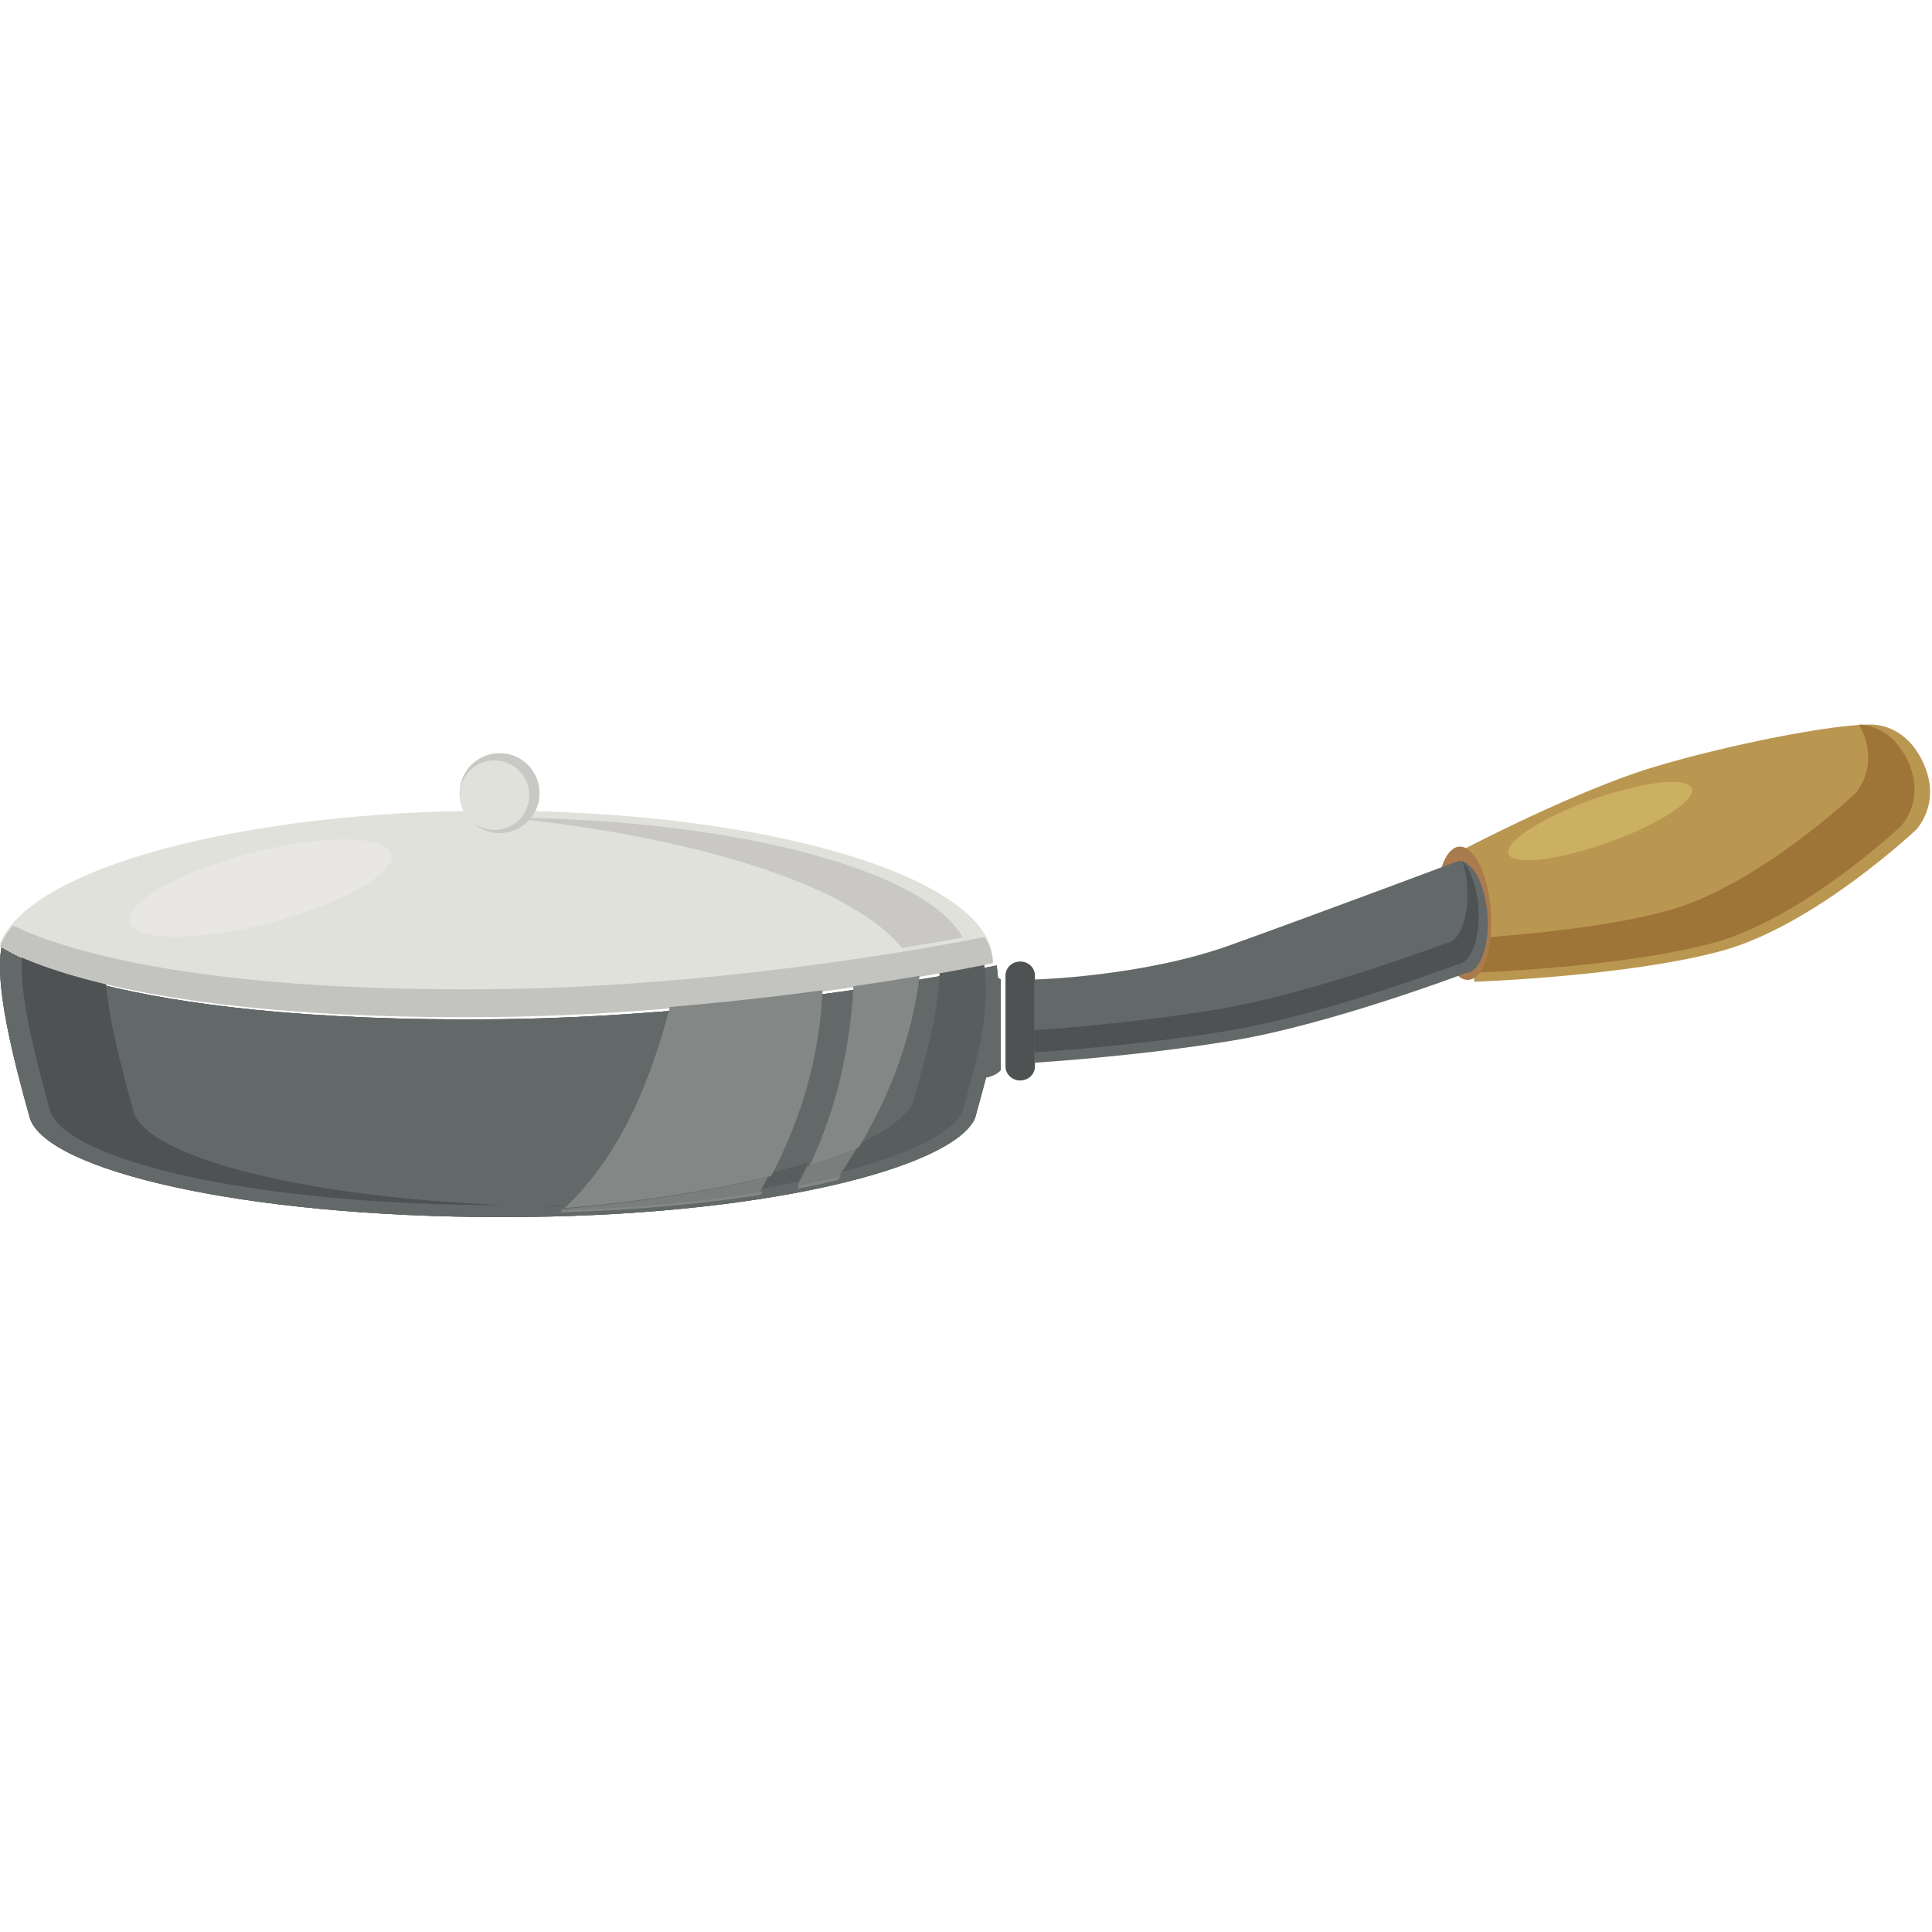<?xml version="1.0" encoding="UTF-8"?>
<svg width="120px" height="120px" viewBox="0 0 120 120" version="1.1" xmlns="http://www.w3.org/2000/svg" xmlns:xlink="http://www.w3.org/1999/xlink">
    <!-- Generator: Sketch 51.1 (57501) - http://www.bohemiancoding.com/sketch -->
    <title>Fryer3</title>
    <desc>Created with Sketch.</desc>
    <defs></defs>
    <g id="Fryer3" stroke="none" stroke-width="1" fill="none" fill-rule="evenodd">
        <g id="Group" transform="translate(0, 45)">
            <path d="M91.004,7.704 C91.004,7.704 97.918,4.084 102.714,2.645 C107.51,1.207 113.797,0 116.163,0 C117.281,0 118.662,0.615 119.469,2.401 C120.277,4.188 119.762,5.579 119.086,6.47 C119.086,6.47 112.785,12.45 106.977,14.049 C101.168,15.647 91.571,15.98 91.571,15.98 L91.004,7.704" id="Fill-1065" fill="#BA9751"></path>
            <path d="M115.479,0 C115.535,0.103 115.589,0.211 115.64,0.324 C116.419,2.048 115.922,3.39 115.27,4.25 C115.27,4.25 109.189,10.022 103.584,11.564 C99.895,12.579 94.624,13.065 91.45,13.279 L91.596,15.416 C91.596,15.416 100.858,15.095 106.464,13.552 C112.069,12.01 118.15,6.238 118.15,6.238 C118.802,5.379 119.299,4.037 118.52,2.312 C117.776,0.667 116.53,0.053 115.479,0" id="Fill-1066" fill="#9F7537"></path>
            <path d="M62.454,21.24 C62.454,21.72 62.863,22.11 63.368,22.11 C63.873,22.11 64.283,21.72 64.283,21.24 L64.283,15.592 C64.283,15.111 63.873,14.721 63.368,14.721 C62.863,14.721 62.454,15.111 62.454,15.592 L62.454,21.24" id="Fill-1067" fill="#4E5252"></path>
            <path d="M62.161,21.47 C62.161,21.47 61.806,21.985 60.669,21.985 L61.025,15.732 C61.025,15.732 61.451,15.413 62.161,15.821 L62.161,21.47" id="Fill-1068" fill="#636968"></path>
            <path d="M31.07,18.305 C46.983,18.12 61.906,14.965 61.906,14.965 C62.332,18.233 61.551,20.863 60.555,24.468 C59.137,27.541 47.416,30.596 31.208,30.596 C15,30.596 2.938,27.676 1.861,24.468 C0.768,20.578 -0.332,16.173 0.094,13.829 C0.094,13.829 6.558,18.589 31.07,18.305" id="Fill-1069" fill="#636968"></path>
            <path d="M31.07,18.305 C46.983,18.12 61.906,14.965 61.906,14.965 C62.332,18.233 61.551,20.863 60.555,24.468 C59.137,27.541 47.416,30.596 31.208,30.596 C15,30.596 2.938,27.676 1.861,24.468 C0.768,20.578 -0.332,16.173 0.094,13.829 C0.094,13.829 6.558,18.589 31.07,18.305" id="Fill-1070" fill="#636968"></path>
            <path d="M31.07,18.305 C46.983,18.12 61.906,14.965 61.906,14.965 C62.332,18.233 61.551,20.863 60.555,24.468 C59.137,27.541 47.416,30.596 31.208,30.596 C15,30.596 2.938,27.676 1.861,24.468 C0.768,20.578 -0.332,16.173 0.094,13.829 C0.094,13.829 6.558,18.589 31.07,18.305" id="Fill-1071" fill="#636968"></path>
            <path d="M61.114,14.721 C61.114,14.721 60.11,14.932 58.362,15.247 C58.293,17.881 57.58,20.341 56.723,23.447 C56.311,24.34 55.121,25.232 53.268,26.063 C52.912,26.663 52.535,27.252 52.14,27.829 C56.429,26.748 59.161,25.381 59.794,24.01 C60.767,20.485 61.53,17.916 61.114,14.721 Z M50.197,27.199 C49.459,27.426 48.666,27.647 47.821,27.858 C47.65,28.18 47.474,28.499 47.29,28.814 C48.082,28.686 48.841,28.549 49.568,28.405 C49.79,28.01 49.999,27.608 50.197,27.199 Z M35.004,29.854 C34.495,29.897 33.98,29.938 33.457,29.976 C33.948,29.967 34.433,29.954 34.914,29.939 C34.944,29.911 34.974,29.882 35.004,29.854 Z" id="Fill-1072" fill="#585E5D"></path>
            <path d="M8.313,24.101 C7.518,21.27 6.72,18.157 6.563,15.842 C2.769,14.815 1.428,13.829 1.428,13.829 C1.021,16.07 2.073,20.28 3.117,23.999 C4.147,27.065 15.676,29.856 31.169,29.856 C31.224,29.856 31.277,29.855 31.331,29.855 C18.43,29.329 9.228,26.825 8.313,24.101" id="Fill-1073" fill="#4E5252"></path>
            <path d="M30.843,18 C46.69,17.816 61.548,14.688 61.672,14.661 C61.548,9.515 47.743,5.353 30.726,5.353 C14.882,5.353 1.827,8.961 0,13.613 C1.03,14.261 8.312,18.261 30.843,18" id="Fill-1074" fill="#E1E1DC"></path>
            <path d="M32.649,5.799 C32.622,5.832 32.594,5.865 32.565,5.897 C44.147,7.212 53.03,10.196 56.029,13.884 C57.57,13.634 58.847,13.406 59.792,13.229 C57.588,9.186 46.403,6.062 32.649,5.799" id="Fill-1075" fill="#C9C8C5"></path>
            <path d="M30.843,16.436 C11.425,16.661 3.338,13.722 0.814,12.491 C0.447,12.909 0.174,13.34 0,13.78 C1.03,14.429 8.312,18.429 30.843,18.168 C46.69,17.984 61.548,14.855 61.672,14.829 C61.659,14.274 61.477,13.73 61.158,13.201 C58.423,13.746 45.034,16.271 30.843,16.436" id="Fill-1076" fill="#C3C3C0"></path>
            <path d="M33.512,4.265 C33.512,5.635 32.401,6.745 31.031,6.745 C29.661,6.745 28.55,5.635 28.55,4.265 C28.55,2.895 29.661,1.784 31.031,1.784 C32.401,1.784 33.512,2.895 33.512,4.265" id="Fill-1077" fill="#E1E1DC"></path>
            <path d="M31.031,1.784 C29.661,1.784 28.55,2.895 28.55,4.265 C28.55,5.635 29.661,6.745 31.031,6.745 C32.401,6.745 33.512,5.635 33.512,4.265 C33.512,2.895 32.401,1.784 31.031,1.784" id="Fill-1078" fill="#C9C8C5"></path>
            <path d="M32.872,4.391 C32.872,5.585 31.905,6.551 30.711,6.551 C29.517,6.551 28.55,5.585 28.55,4.391 C28.55,3.198 29.517,2.23 30.711,2.23 C31.905,2.23 32.872,3.198 32.872,4.391" id="Fill-1079" fill="#E1E1DC"></path>
            <path d="M92.604,11.609 C92.76,13.894 92.135,15.798 91.207,15.861 C90.278,15.925 89.399,14.124 89.243,11.839 C89.087,9.552 89.712,7.649 90.64,7.585 C91.568,7.522 92.447,9.323 92.604,11.609" id="Fill-1080" fill="#AA7B4C"></path>
            <path d="M91.059,15.434 C91.927,15.375 92.524,13.769 92.393,11.848 C92.261,9.927 91.45,8.418 90.582,8.478 C90.582,8.478 81.893,11.736 76.405,13.707 C70.916,15.679 64.238,15.839 64.238,15.839 L64.238,21.007 C64.238,21.007 70.543,20.634 76.618,19.622 C82.692,18.609 91.059,15.434 91.059,15.434" id="Fill-1081" fill="#636968"></path>
            <path d="M91.825,11.389 C91.738,10.116 91.346,9.029 90.838,8.476 C90.985,8.946 91.089,9.486 91.129,10.066 C91.258,11.948 90.672,13.521 89.821,13.579 C89.821,13.579 81.624,16.691 75.672,17.683 C70.912,18.476 66.012,18.869 64.238,18.993 L64.238,20.363 C64.238,20.363 70.416,19.998 76.369,19.006 C82.32,18.014 90.517,14.902 90.517,14.902 C91.368,14.844 91.953,13.271 91.825,11.389" id="Fill-1082" fill="#4E5252"></path>
            <path d="M51.09,16.506 C48.279,16.886 45.059,17.258 41.609,17.545 C40.379,22.223 38.574,26.687 35.08,30.035 C40.084,29.606 44.429,28.903 47.897,28.039 C49.771,24.506 50.914,20.591 51.09,16.506 Z M47.367,28.995 C43.811,29.572 39.629,29.976 34.99,30.12 C34.926,30.182 34.861,30.241 34.796,30.302 C39.442,30.166 43.639,29.775 47.239,29.214 C47.283,29.141 47.325,29.068 47.367,28.995 Z" id="Fill-1083" fill="#838886"></path>
            <path d="M47.702,28.104 C44.234,28.969 39.89,29.671 34.886,30.1 C34.856,30.128 34.826,30.157 34.796,30.186 C39.435,30.041 43.616,29.637 47.172,29.06 C47.355,28.745 47.532,28.426 47.702,28.104" id="Fill-1084" fill="#7A7F7D"></path>
            <path d="M50.968,16.506 C48.156,16.885 44.938,17.259 41.488,17.545 C41.488,17.545 41.488,17.545 41.487,17.546 C44.938,17.259 48.157,16.887 50.968,16.507 L50.968,16.506" id="Fill-1085" fill="#CFD0CC"></path>
            <path d="M57.118,15.613 C55.93,15.814 54.547,16.033 53.008,16.257 C52.813,20.07 51.931,23.986 50.278,27.399 C51.442,27.039 52.469,26.658 53.348,26.263 C55.304,22.977 56.657,19.383 57.118,15.613 Z M52.221,28.029 C51.417,28.232 50.558,28.424 49.649,28.605 C49.606,28.683 49.562,28.76 49.517,28.837 C50.404,28.669 51.24,28.488 52.034,28.299 C52.097,28.21 52.159,28.12 52.221,28.029 Z" id="Fill-1086" fill="#838886"></path>
            <path d="M53.216,26.32 C52.337,26.714 51.31,27.095 50.146,27.455 C49.947,27.865 49.738,28.267 49.517,28.661 C50.426,28.481 51.285,28.288 52.088,28.085 C52.483,27.508 52.86,26.919 53.216,26.32" id="Fill-1087" fill="#7A7F7D"></path>
            <path d="M57.196,15.613 C56.005,15.813 54.627,16.032 53.086,16.256 L53.086,16.258 C54.625,16.034 56.007,15.815 57.195,15.615 L57.196,15.613" id="Fill-1088" fill="#CFD0CC"></path>
            <path d="M21.42,7.138 C19.859,7.138 17.803,7.423 15.601,7.994 C11.12,9.159 7.739,11.073 8.05,12.269 C8.208,12.877 9.291,13.183 10.908,13.183 C12.469,13.183 14.526,12.898 16.727,12.327 C21.209,11.162 24.589,9.248 24.279,8.052 C24.12,7.444 23.036,7.138 21.42,7.138" id="Fill-1089" fill="#E8E7E3"></path>
            <path d="M103.877,3.569 C102.73,3.569 100.897,3.952 98.912,4.66 C95.77,5.781 93.437,7.288 93.701,8.027 C93.797,8.299 94.233,8.429 94.901,8.429 C96.048,8.429 97.881,8.045 99.867,7.337 C103.008,6.217 105.341,4.71 105.077,3.971 C104.981,3.699 104.546,3.569 103.877,3.569" id="Fill-1090" fill="#CCB062"></path>
        </g>
    </g>
</svg>